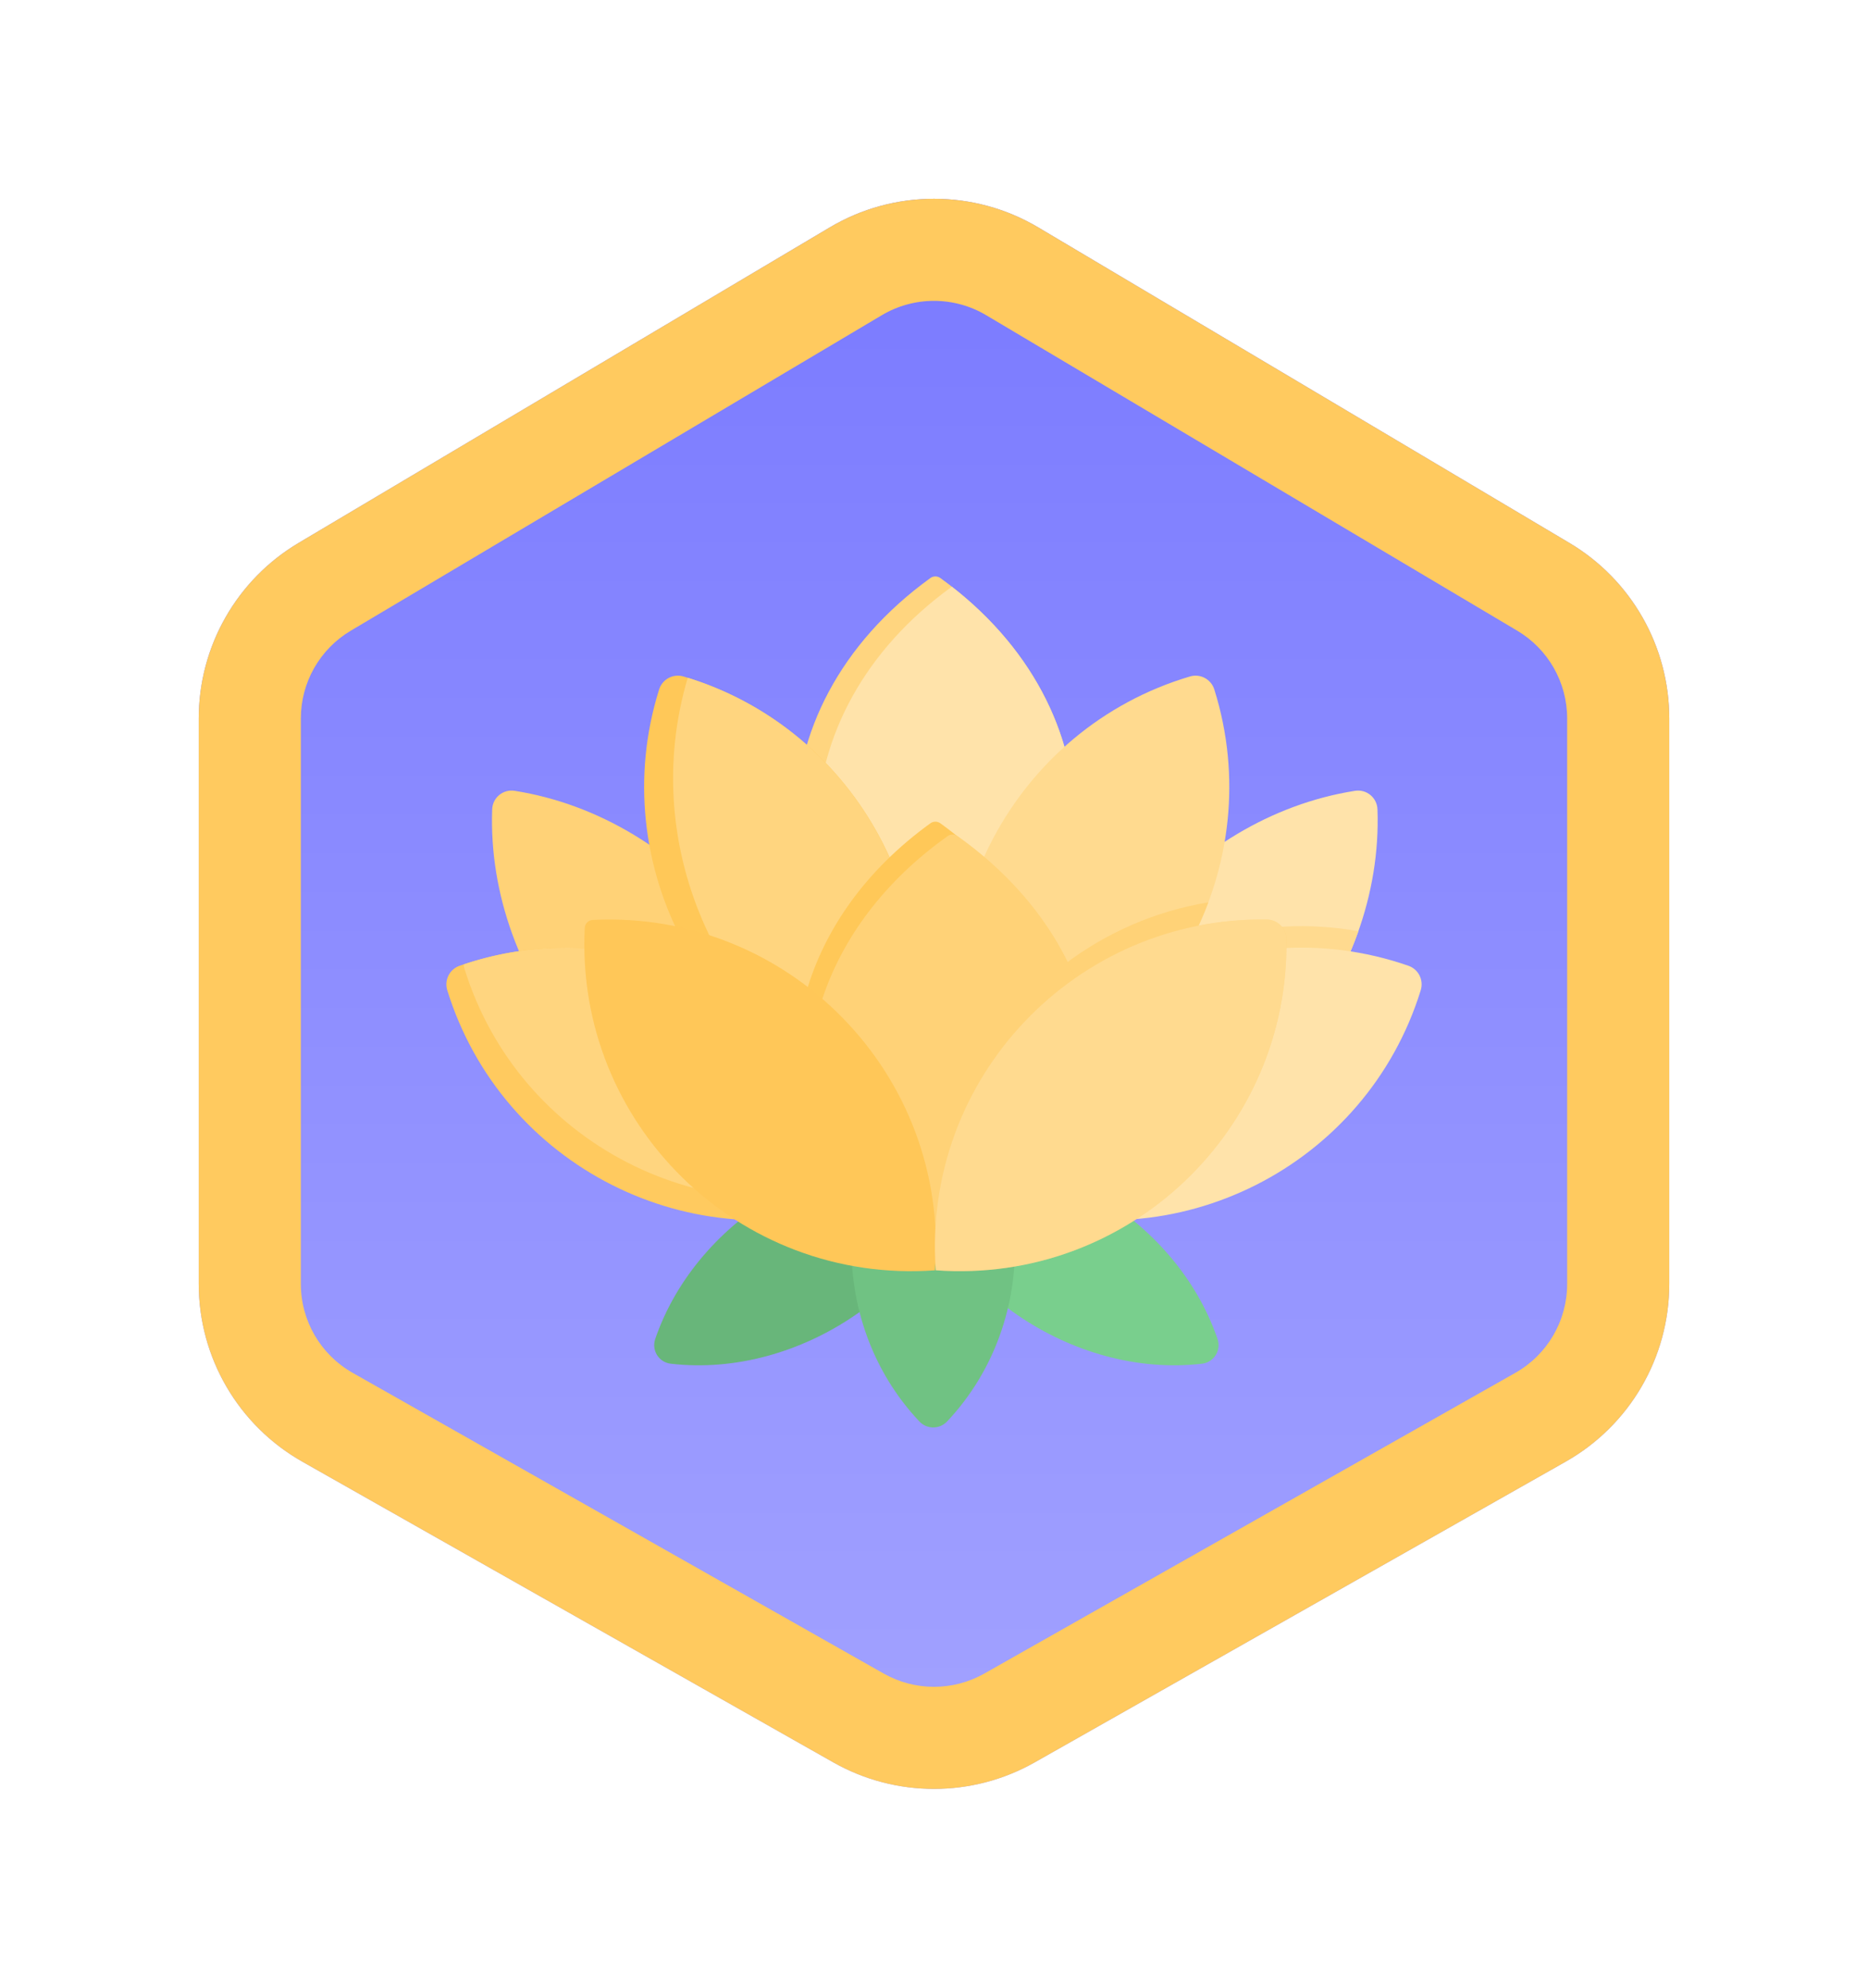 <svg width="94" height="100" viewBox="0 0 94 100" fill="none" xmlns="http://www.w3.org/2000/svg">
<g filter="url(#filter0_d_1_129)">
<path d="M10 31.144C10 27.52 11.911 24.164 15.027 22.313L41.75 6.442C44.986 4.519 49.014 4.519 52.25 6.442L78.972 22.313C82.09 24.164 84 27.52 84 31.144V59.597C84 63.298 82.009 66.712 78.788 68.536L52.066 83.666C48.923 85.445 45.077 85.445 41.934 83.666L15.212 68.536C11.991 66.712 10 63.298 10 59.597V31.144Z" fill="url(#paint0_linear_1_129)"/>
<g filter="url(#filter1_i_1_129)">
<path fill-rule="evenodd" clip-rule="evenodd" d="M78.861 31.145V59.598C78.861 61.448 77.865 63.155 76.255 64.067L49.533 79.197C47.961 80.086 46.038 80.086 44.467 79.197L17.745 64.067C16.134 63.155 15.139 61.448 15.139 59.598V31.145C15.139 29.333 16.094 27.655 17.652 26.729L44.375 10.857C45.993 9.896 48.007 9.896 49.625 10.857L76.347 26.729C77.906 27.655 78.861 29.333 78.861 31.145Z" fill="url(#paint1_linear_1_129)"/>
</g>
<g filter="url(#filter2_di_1_129)">
<path d="M47.319 24.08C47.171 23.973 46.968 23.973 46.82 24.08C37.69 30.675 37.773 42.293 47.069 48.796C56.366 42.293 56.449 30.675 47.319 24.08Z" fill="#FFD57F"/>
<path fill-rule="evenodd" clip-rule="evenodd" d="M47.899 24.516C39.052 30.909 38.86 42.019 47.322 48.617C56.169 42.224 56.361 31.114 47.899 24.516Z" fill="#FFE3AA"/>
<path d="M24.767 35.72C24.788 35.129 25.315 34.694 25.9 34.786C34.363 36.125 41.05 44.242 40.742 52.806C40.721 53.397 40.194 53.831 39.609 53.739C31.146 52.4 24.459 44.283 24.767 35.72Z" fill="#FFD277"/>
<path d="M33.758 63.609C33.154 63.539 32.775 62.939 32.972 62.363C35.084 56.197 42.172 52.015 48.589 53.381C47.059 59.761 40.233 64.358 33.758 63.609Z" fill="#68B67A"/>
<path d="M60.481 63.609C61.086 63.539 61.465 62.939 61.267 62.363C59.156 56.197 52.068 52.015 45.651 53.381C47.181 59.761 54.007 64.358 60.481 63.609Z" fill="#79CF8D"/>
<path d="M46.261 66.511C46.642 66.916 47.28 66.916 47.662 66.511C52.434 61.447 52.201 53.108 46.961 48.365C41.722 53.108 41.488 61.447 46.261 66.511Z" fill="#70C283"/>
<path d="M22.507 44.819C22.348 44.305 22.623 43.762 23.13 43.586C31.893 40.544 41.474 45.388 44.218 54.249C44.377 54.762 44.103 55.305 43.595 55.481C34.832 58.523 25.252 53.679 22.507 44.819Z" fill="#FFCA5F"/>
<path fill-rule="evenodd" clip-rule="evenodd" d="M23.331 43.519C23.336 43.591 23.35 43.664 23.373 43.737C26.096 52.53 35.552 57.368 44.26 54.468C44.255 54.396 44.241 54.322 44.218 54.25C41.495 45.457 32.039 40.619 23.331 43.519Z" fill="#FFCA5F"/>
<path fill-rule="evenodd" clip-rule="evenodd" d="M23.331 43.519C23.336 43.591 23.35 43.664 23.373 43.737C26.096 52.53 35.552 57.368 44.26 54.468C44.255 54.396 44.241 54.322 44.218 54.25C41.495 45.457 32.039 40.619 23.331 43.519Z" fill="white" fill-opacity="0.2"/>
<path d="M69.316 35.72C69.295 35.129 68.767 34.694 68.183 34.786C59.719 36.125 53.033 44.242 53.34 52.806C53.361 53.397 53.889 53.831 54.473 53.739C62.937 52.4 69.623 44.283 69.316 35.72Z" fill="#FFE3AA"/>
<path fill-rule="evenodd" clip-rule="evenodd" d="M68.356 41.848C63.382 40.961 58.38 42.449 54.709 45.625C53.749 47.878 53.251 50.323 53.34 52.805C53.361 53.396 53.889 53.831 54.473 53.739C60.86 52.728 66.235 47.858 68.356 41.848Z" fill="#FFDA8F"/>
<path d="M71.493 44.819C71.652 44.305 71.377 43.762 70.87 43.586C62.107 40.544 52.526 45.388 49.782 54.249C49.623 54.762 49.898 55.305 50.405 55.481C59.168 58.523 68.749 53.679 71.493 44.819Z" fill="#FFE3AA"/>
<path d="M33.167 29.688C33.33 29.169 33.875 28.879 34.396 29.034C43.206 31.644 48.24 41.099 45.487 49.865C45.324 50.384 44.78 50.674 44.259 50.519C35.449 47.909 30.415 38.454 33.167 29.688Z" fill="#FFC858"/>
<path fill-rule="evenodd" clip-rule="evenodd" d="M44.142 50.484C36.292 46.742 32.069 37.65 34.608 29.097C43.286 31.795 48.218 41.169 45.487 49.864C45.325 50.383 44.78 50.673 44.259 50.519C44.22 50.507 44.181 50.495 44.142 50.484Z" fill="#FFD57F"/>
<path d="M61.106 29.688C60.944 29.169 60.399 28.879 59.878 29.034C51.068 31.644 46.034 41.099 48.787 49.865C48.95 50.384 49.494 50.674 50.015 50.519C58.825 47.909 63.859 38.454 61.106 29.688Z" fill="#FFDA8F"/>
<path fill-rule="evenodd" clip-rule="evenodd" d="M60.806 40.397C55.455 41.277 50.962 44.756 48.673 49.488C48.71 49.614 48.748 49.74 48.787 49.866C48.95 50.384 49.495 50.674 50.016 50.52C55.178 48.991 59.044 45.111 60.806 40.397Z" fill="#FFD277"/>
<path d="M47.318 36.418C47.17 36.312 46.969 36.312 46.821 36.418C40.265 41.154 38.459 48.479 41.403 54.641C42.559 57.061 47.069 56.806 47.069 56.806C47.069 56.806 51.58 57.061 52.736 54.641C55.68 48.479 53.874 41.154 47.318 36.418Z" fill="#FFC858"/>
<path d="M48.181 37.063C48.035 36.958 47.836 36.958 47.689 37.063C41.306 41.607 39.285 48.5 41.625 54.532C42.74 57.404 47.935 57.779 47.935 57.779C47.935 57.779 53.131 57.404 54.245 54.532C56.585 48.5 54.564 41.607 48.181 37.063Z" fill="#FFCA5F"/>
<path d="M48.181 37.063C48.035 36.958 47.836 36.958 47.689 37.063C41.306 41.607 39.285 48.5 41.625 54.532C42.74 57.404 47.935 57.779 47.935 57.779C47.935 57.779 53.131 57.404 54.245 54.532C56.585 48.5 54.564 41.607 48.181 37.063Z" fill="white" fill-opacity="0.15"/>
<path d="M29.426 41.682C29.437 41.467 29.61 41.294 29.824 41.283C39.663 40.789 47.769 49.027 47.052 58.909C37.17 59.626 28.932 51.521 29.426 41.682Z" fill="#FFCA5F"/>
<path d="M29.426 41.682C29.437 41.467 29.61 41.294 29.824 41.283C39.663 40.789 47.769 49.027 47.052 58.909C37.17 59.626 28.932 51.521 29.426 41.682Z" fill="#FFAB00" fill-opacity="0.08"/>
<path d="M64.734 42.24C64.725 41.703 64.295 41.273 63.758 41.264C54.173 41.102 46.386 49.214 47.09 58.908C56.784 59.612 64.896 51.825 64.734 42.24Z" fill="#FFCA5F"/>
<path d="M64.734 42.24C64.725 41.703 64.295 41.273 63.758 41.264C54.173 41.102 46.386 49.214 47.09 58.908C56.784 59.612 64.896 51.825 64.734 42.24Z" fill="white" fill-opacity="0.3"/>
</g>
<path fill-rule="evenodd" clip-rule="evenodd" d="M78.861 59.597V31.144C78.861 29.332 77.906 27.654 76.347 26.729L49.625 10.857C48.007 9.896 45.993 9.896 44.375 10.857L17.653 26.729C16.094 27.654 15.139 29.332 15.139 31.144V59.597C15.139 61.448 16.134 63.155 17.745 64.067L44.467 79.196C46.038 80.086 47.962 80.086 49.533 79.196L76.255 64.067C77.866 63.155 78.861 61.448 78.861 59.597ZM15.027 22.313C11.911 24.164 10 27.52 10 31.144V59.597C10 63.298 11.991 66.712 15.212 68.536L41.934 83.666C45.077 85.445 48.923 85.445 52.066 83.666L78.788 68.536C82.009 66.712 84 63.298 84 59.597V31.144C84 27.52 82.09 24.164 78.972 22.313L52.25 6.442C49.014 4.519 44.986 4.519 41.75 6.442L15.027 22.313Z" fill="#FFCA5F"/>
</g>
<defs>
<filter id="filter0_d_1_129" x="-3" y="0" width="100" height="100" filterUnits="userSpaceOnUse" color-interpolation-filters="sRGB">
<feFlood flood-opacity="0" result="BackgroundImageFix"/>
<feColorMatrix in="SourceAlpha" type="matrix" values="0 0 0 0 0 0 0 0 0 0 0 0 0 0 0 0 0 0 127 0" result="hardAlpha"/>
<feOffset dy="5"/>
<feGaussianBlur stdDeviation="5"/>
<feComposite in2="hardAlpha" operator="out"/>
<feColorMatrix type="matrix" values="0 0 0 0 0.863 0 0 0 0 0.604 0 0 0 0 0.083 0 0 0 0.25 0"/>
<feBlend mode="normal" in2="BackgroundImageFix" result="effect1_dropShadow_1_129"/>
<feBlend mode="normal" in="SourceGraphic" in2="effect1_dropShadow_1_129" result="shape"/>
</filter>
<filter id="filter1_i_1_129" x="15.139" y="10.137" width="63.722" height="69.727" filterUnits="userSpaceOnUse" color-interpolation-filters="sRGB">
<feFlood flood-opacity="0" result="BackgroundImageFix"/>
<feBlend mode="normal" in="SourceGraphic" in2="BackgroundImageFix" result="shape"/>
<feColorMatrix in="SourceAlpha" type="matrix" values="0 0 0 0 0 0 0 0 0 0 0 0 0 0 0 0 0 0 127 0" result="hardAlpha"/>
<feOffset/>
<feGaussianBlur stdDeviation="0.5"/>
<feComposite in2="hardAlpha" operator="arithmetic" k2="-1" k3="1"/>
<feColorMatrix type="matrix" values="0 0 0 0 0.188 0 0 0 0 0.188 0 0 0 0 0.282 0 0 0 0.3 0"/>
<feBlend mode="normal" in2="shape" result="effect1_innerShadow_1_129"/>
</filter>
<filter id="filter2_di_1_129" x="20.962" y="22.5" width="52.076" height="45.815" filterUnits="userSpaceOnUse" color-interpolation-filters="sRGB">
<feFlood flood-opacity="0" result="BackgroundImageFix"/>
<feColorMatrix in="SourceAlpha" type="matrix" values="0 0 0 0 0 0 0 0 0 0 0 0 0 0 0 0 0 0 127 0" result="hardAlpha"/>
<feOffset/>
<feGaussianBlur stdDeviation="0.75"/>
<feComposite in2="hardAlpha" operator="out"/>
<feColorMatrix type="matrix" values="0 0 0 0 0.188 0 0 0 0 0.188 0 0 0 0 0.282 0 0 0 0.3 0"/>
<feBlend mode="normal" in2="BackgroundImageFix" result="effect1_dropShadow_1_129"/>
<feBlend mode="normal" in="SourceGraphic" in2="effect1_dropShadow_1_129" result="shape"/>
<feColorMatrix in="SourceAlpha" type="matrix" values="0 0 0 0 0 0 0 0 0 0 0 0 0 0 0 0 0 0 127 0" result="hardAlpha"/>
<feOffset/>
<feGaussianBlur stdDeviation="0.75"/>
<feComposite in2="hardAlpha" operator="arithmetic" k2="-1" k3="1"/>
<feColorMatrix type="matrix" values="0 0 0 0 1 0 0 0 0 1 0 0 0 0 1 0 0 0 1 0"/>
<feBlend mode="normal" in2="shape" result="effect2_innerShadow_1_129"/>
</filter>
<linearGradient id="paint0_linear_1_129" x1="46.275" y1="-0.082" x2="46.275" y2="91.77" gradientUnits="userSpaceOnUse">
<stop stop-color="#7A7AFF"/>
<stop offset="1" stop-color="#A3A3FF"/>
</linearGradient>
<linearGradient id="paint1_linear_1_129" x1="46.375" y1="5.708" x2="46.375" y2="85.765" gradientUnits="userSpaceOnUse">
<stop stop-color="#7A7AFF"/>
<stop offset="1" stop-color="#A3A3FF"/>
</linearGradient>
</defs>
</svg>
